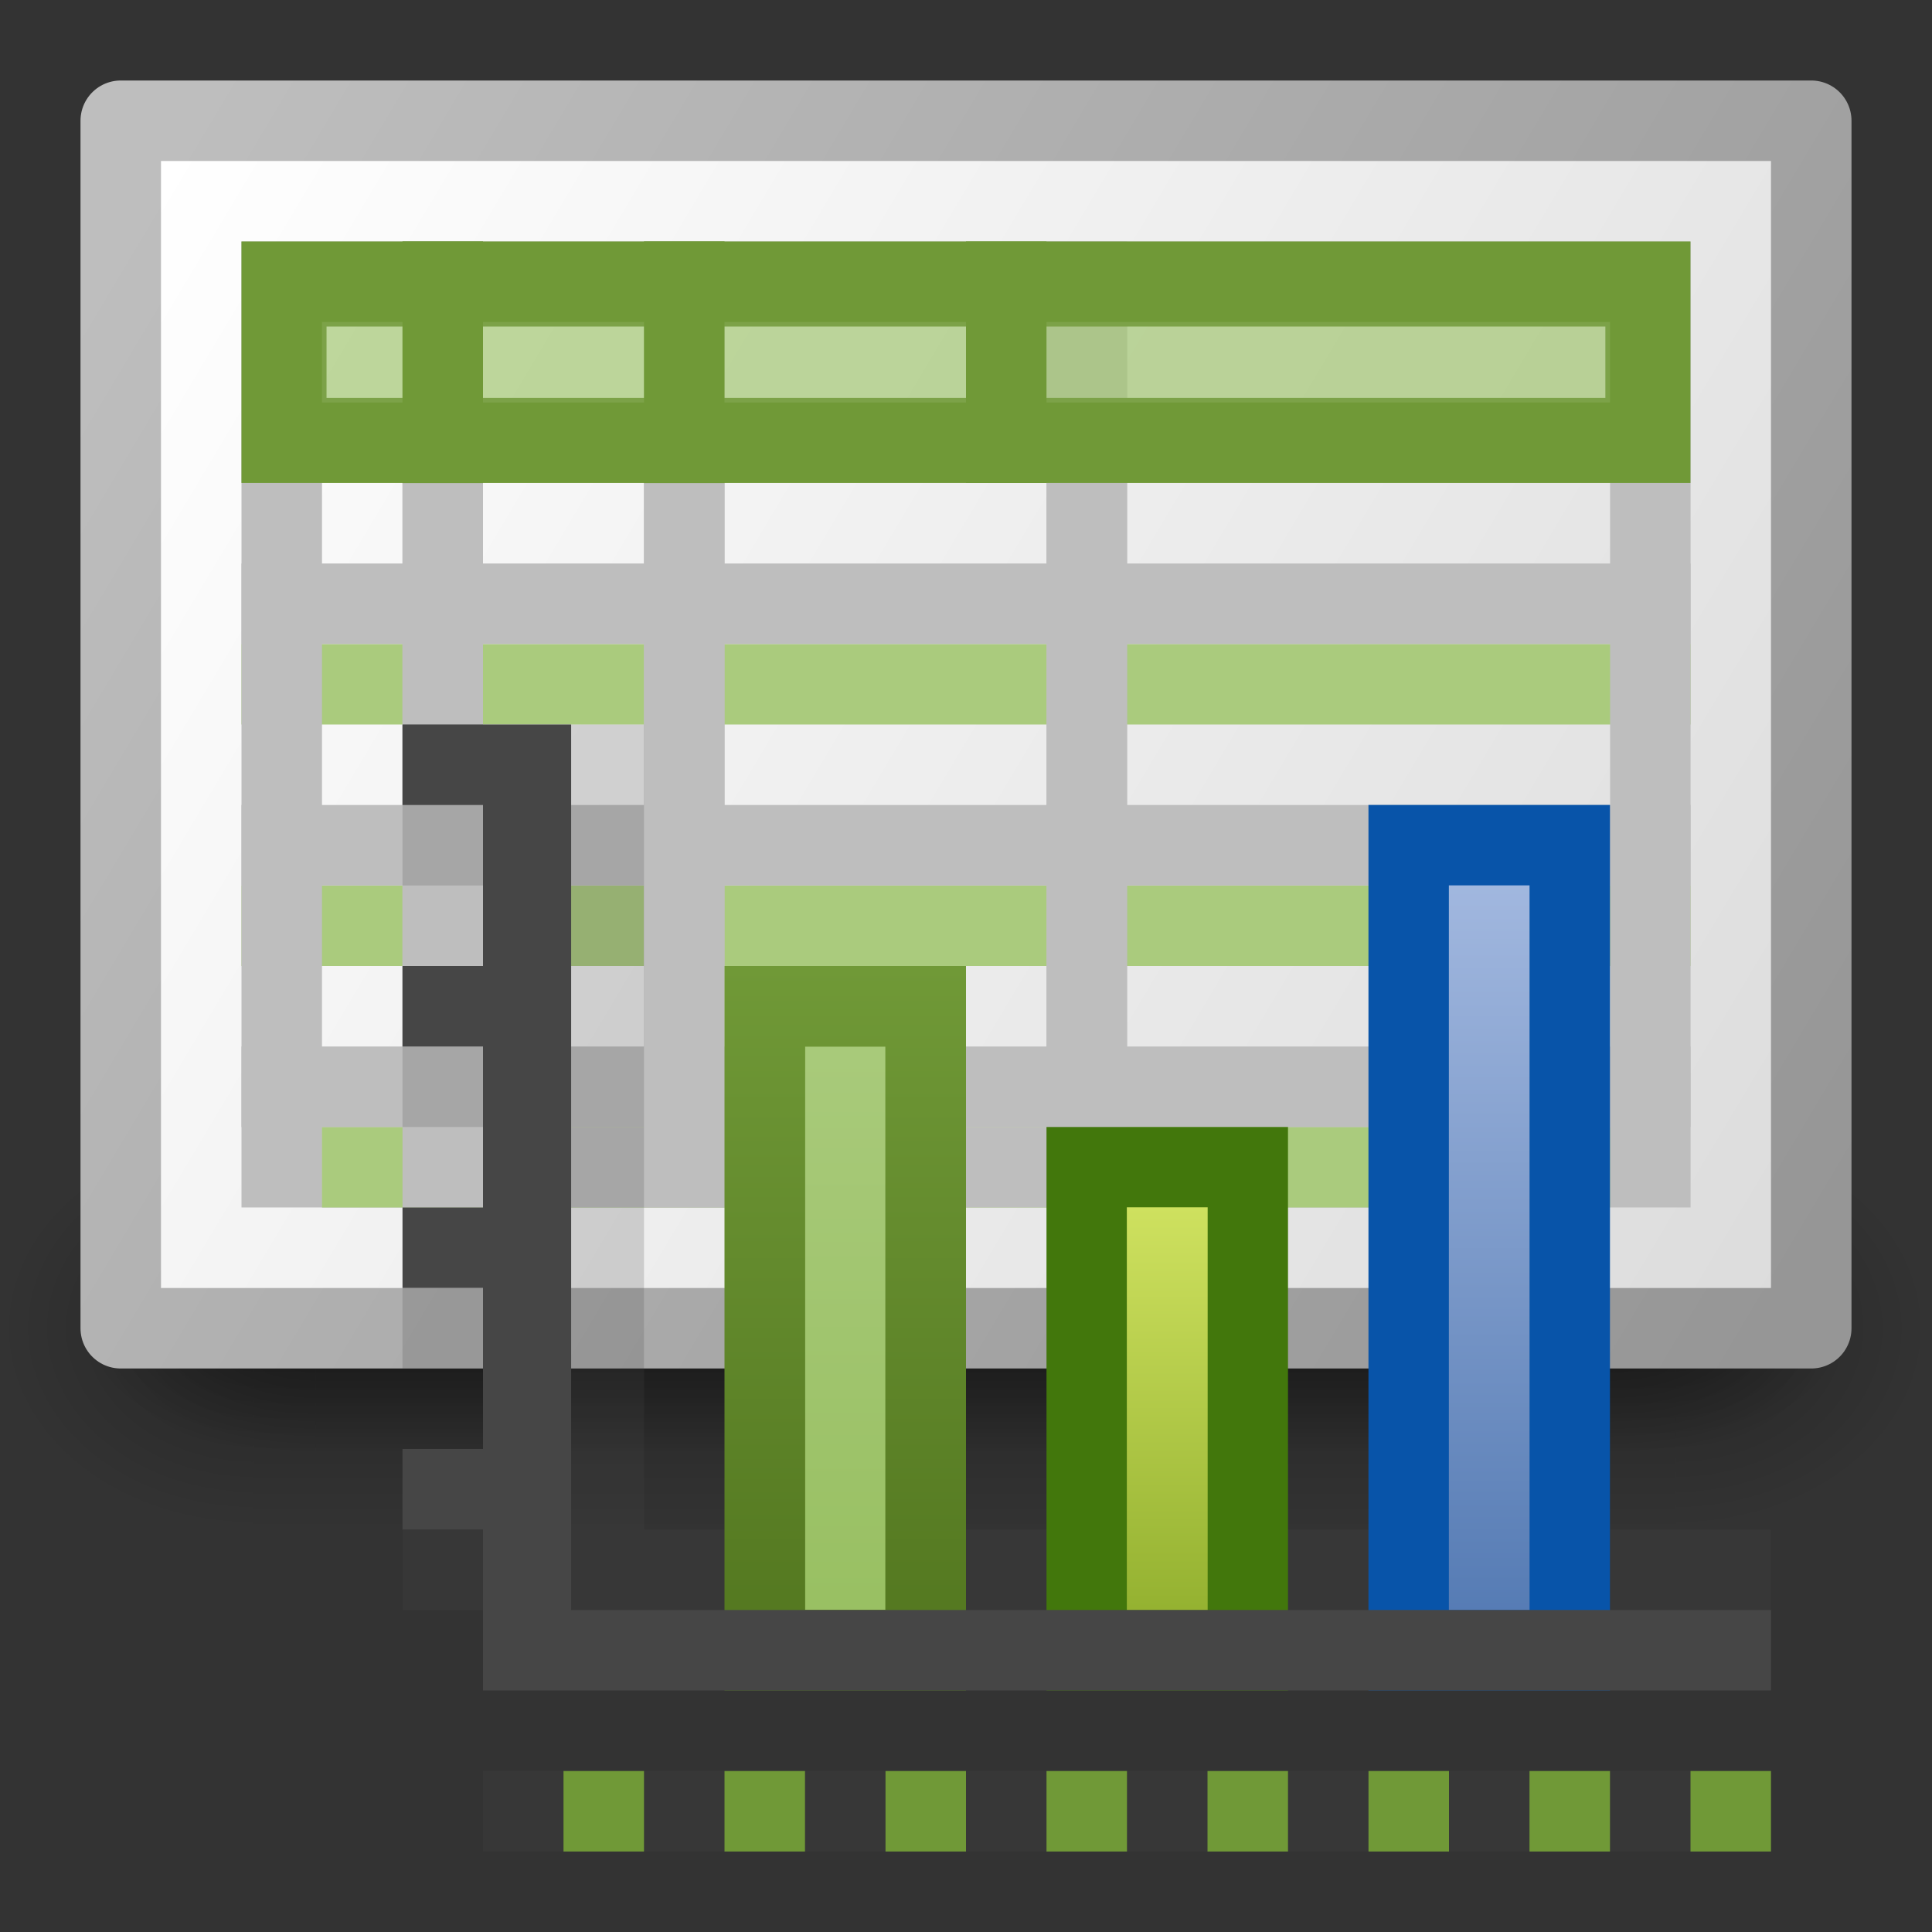 <?xml version="1.0" encoding="UTF-8" standalone="no"?>
<!-- Created with Inkscape (http://www.inkscape.org/) -->

<svg
   xmlns:svg="http://www.w3.org/2000/svg"
   xmlns="http://www.w3.org/2000/svg"
   xmlns:xlink="http://www.w3.org/1999/xlink"
   version="1.0"
   width="24"
   height="24"
   id="svg11300">
  <rect width="100%" height="100%" fill="#333333" stroke="none"/>
  <defs
     id="defs3">
    <linearGradient
       id="linearGradient3702">
      <stop
         id="stop3704"
         style="stop-color:#000000;stop-opacity:0"
         offset="0" />
      <stop
         id="stop3710"
         style="stop-color:#000000;stop-opacity:1"
         offset="0.5" />
      <stop
         id="stop3706"
         style="stop-color:#000000;stop-opacity:0"
         offset="1" />
    </linearGradient>
    <linearGradient
       id="linearGradient3688">
      <stop
         id="stop3690"
         style="stop-color:#000000;stop-opacity:1"
         offset="0" />
      <stop
         id="stop3692"
         style="stop-color:#000000;stop-opacity:0"
         offset="1" />
    </linearGradient>
    <linearGradient
       id="linearGradient6482">
      <stop
         id="stop6484"
         style="stop-color:#709937;stop-opacity:1"
         offset="0" />
      <stop
         id="stop6486"
         style="stop-color:#51751e;stop-opacity:1"
         offset="1" />
    </linearGradient>
    <linearGradient
       id="linearGradient7962">
      <stop
         id="stop7964"
         style="stop-color:#ffffff;stop-opacity:1"
         offset="0" />
      <stop
         id="stop7966"
         style="stop-color:#ffffff;stop-opacity:0"
         offset="1" />
    </linearGradient>
    <linearGradient
       id="linearGradient6288">
      <stop
         id="stop6290"
         style="stop-color:#969696;stop-opacity:1"
         offset="0" />
      <stop
         id="stop6292"
         style="stop-color:#bebebe;stop-opacity:1"
         offset="1" />
    </linearGradient>
    <linearGradient
       id="linearGradient6280">
      <stop
         id="stop6282"
         style="stop-color:#ffffff;stop-opacity:1"
         offset="0" />
      <stop
         id="stop6284"
         style="stop-color:#dcdcdc;stop-opacity:1"
         offset="1" />
    </linearGradient>
    <linearGradient
       id="linearGradient4103">
      <stop
         id="stop4105"
         style="stop-color:#aacb7d;stop-opacity:1"
         offset="0" />
      <stop
         id="stop4107"
         style="stop-color:#97bf60;stop-opacity:1"
         offset="1" />
    </linearGradient>
    <linearGradient
       id="linearGradient2264">
      <stop
         id="stop2266"
         style="stop-color:#d7e866;stop-opacity:1"
         offset="0" />
      <stop
         id="stop2268"
         style="stop-color:#8cab2a;stop-opacity:1"
         offset="1" />
    </linearGradient>
    <linearGradient
       id="linearGradient4103-772-865-112-606">
      <stop
         id="stop139214"
         style="stop-color:#a7bce2;stop-opacity:1"
         offset="0" />
      <stop
         id="stop139216"
         style="stop-color:#5077b1;stop-opacity:1"
         offset="1" />
    </linearGradient>
    <radialGradient
       cx="4.993"
       cy="43.5"
       r="2.5"
       fx="4.993"
       fy="43.5"
       id="radialGradient6148"
       xlink:href="#linearGradient3688"
       gradientUnits="userSpaceOnUse"
       gradientTransform="matrix(2.207,0,0,1.6,42.315,-13.886)" />
    <radialGradient
       cx="4.993"
       cy="43.5"
       r="2.5"
       fx="4.993"
       fy="43.5"
       id="radialGradient6150"
       xlink:href="#linearGradient3688"
       gradientUnits="userSpaceOnUse"
       gradientTransform="matrix(2.207,0,0,1.6,-33.529,-125.314)" />
    <linearGradient
       x1="25.058"
       y1="47.028"
       x2="25.058"
       y2="39.999"
       id="linearGradient6152"
       xlink:href="#linearGradient3702"
       gradientUnits="userSpaceOnUse"
       gradientTransform="matrix(1.102,0,0,1.143,11.486,6)" />
    <radialGradient
       cx="4.993"
       cy="43.5"
       r="2.5"
       fx="4.993"
       fy="43.5"
       id="radialGradient6154"
       xlink:href="#linearGradient3688"
       gradientUnits="userSpaceOnUse"
       gradientTransform="matrix(2.014,0,0,1,41.931,12.214)" />
    <radialGradient
       cx="4.993"
       cy="43.5"
       r="2.5"
       fx="4.993"
       fy="43.5"
       id="radialGradient6156"
       xlink:href="#linearGradient3688"
       gradientUnits="userSpaceOnUse"
       gradientTransform="matrix(2.014,0,0,1,-33.914,-99.214)" />
    <linearGradient
       x1="25.058"
       y1="47.028"
       x2="25.058"
       y2="39.999"
       id="linearGradient6158"
       xlink:href="#linearGradient3702"
       gradientUnits="userSpaceOnUse"
       gradientTransform="matrix(1.005,0,0,0.714,13.8,24.643)" />
    <linearGradient
       x1="45"
       y1="25"
       x2="45"
       y2="48"
       id="linearGradient6164"
       xlink:href="#linearGradient4103-772-865-112-606"
       gradientUnits="userSpaceOnUse"
       gradientTransform="matrix(0.401,0,0,0.455,0.461,-1.099)" />
    <linearGradient
       x1="37"
       y1="35"
       x2="37"
       y2="48"
       id="linearGradient6167"
       xlink:href="#linearGradient2264"
       gradientUnits="userSpaceOnUse"
       gradientTransform="matrix(0.399,0,0,0.499,-0.25,-3.219)" />
    <linearGradient
       x1="29"
       y1="30"
       x2="29"
       y2="48"
       id="linearGradient6170"
       xlink:href="#linearGradient4103"
       gradientUnits="userSpaceOnUse"
       gradientTransform="matrix(0.399,0,0,0.47,-1.077,-1.843)" />
    <linearGradient
       x1="103"
       y1="40"
       x2="103"
       y2="49"
       id="linearGradient6172"
       xlink:href="#linearGradient6482"
       gradientUnits="userSpaceOnUse"
       gradientTransform="translate(-94,-28)" />
    <linearGradient
       x1="29"
       y1="7.938"
       x2="29"
       y2="40.938"
       id="linearGradient6180"
       xlink:href="#linearGradient7962"
       gradientUnits="userSpaceOnUse"
       gradientTransform="matrix(0.471,0,0,1,-1.647,-8)" />
    <linearGradient
       x1="9.414"
       y1="9.414"
       x2="48.851"
       y2="34.939"
       id="linearGradient6193"
       xlink:href="#linearGradient6280"
       gradientUnits="userSpaceOnUse"
       gradientTransform="matrix(0.512,0,0,0.556,-2.853,-3.222)" />
    <linearGradient
       x1="48.851"
       y1="34.939"
       x2="9.414"
       y2="9.414"
       id="linearGradient6195"
       xlink:href="#linearGradient6288"
       gradientUnits="userSpaceOnUse"
       gradientTransform="matrix(0.512,0,0,0.556,-2.853,-3.222)" />
  </defs>
  <g
     id="g6197">
    <g
       transform="matrix(0.573,0,0,0.625,-9.744,-18.321)"
       id="g5723"
       style="stroke-width:1.405;stroke-miterlimit:4;stroke-dasharray:none;display:inline;enable-background:new">
      <rect
         width="5.508"
         height="8"
         x="53.343"
         y="51.714"
         id="rect5725"
         style="opacity:0.262;fill:url(#radialGradient6148);fill-opacity:1;stroke:none" />
      <rect
         width="5.508"
         height="8"
         x="-22.501"
         y="-59.714"
         transform="scale(-1,-1)"
         id="rect5727"
         style="opacity:0.262;fill:url(#radialGradient6150);fill-opacity:1;stroke:none" />
      <rect
         width="30.842"
         height="8"
         x="22.501"
         y="51.714"
         id="rect5729"
         style="opacity:0.262;fill:url(#linearGradient6152);fill-opacity:1;stroke:none" />
      <rect
         width="5.026"
         height="5"
         x="51.994"
         y="53.214"
         id="rect5731"
         style="opacity:0.4;fill:url(#radialGradient6154);fill-opacity:1;stroke:none" />
      <rect
         width="5.026"
         height="5"
         x="-23.851"
         y="-58.214"
         transform="scale(-1,-1)"
         id="rect5733"
         style="opacity:0.4;fill:url(#radialGradient6156);fill-opacity:1;stroke:none" />
      <rect
         width="28.143"
         height="5"
         x="23.851"
         y="53.214"
         id="rect5735"
         style="opacity:0.4;fill:url(#linearGradient6158);fill-opacity:1;stroke:none" />
    </g>
    <rect
       width="21"
       height="15"
       x="1.5"
       y="1.5"
       id="rect6776"
       style="fill:url(#linearGradient6193);fill-opacity:1;fill-rule:evenodd;stroke:url(#linearGradient6195);stroke-width:1;stroke-linecap:round;stroke-linejoin:round;stroke-miterlimit:4;stroke-opacity:1;stroke-dasharray:none;stroke-dashoffset:0" />
    <path
       d="m 3,8 0,1 18,0 0,-1 L 3,8 z"
       id="path6942"
       style="fill:#aacb7d;fill-opacity:1;fill-rule:evenodd;stroke:none;display:inline;enable-background:new" />
    <path
       d="m 3,11 0,1 18,0 0,-1 L 3,11 z"
       id="path6944"
       style="fill:#aacb7d;fill-opacity:1;fill-rule:evenodd;stroke:none;display:inline;enable-background:new" />
    <rect
       width="7"
       height="11"
       x="13.501"
       y="3.5"
       id="rect6778"
       style="fill:none;stroke:#bebebe;stroke-width:1;stroke-linecap:round;stroke-linejoin:miter;stroke-miterlimit:4;stroke-opacity:1;stroke-dasharray:none;stroke-dashoffset:0;display:inline;enable-background:new" />
    <rect
       width="2"
       height="11"
       x="3.5"
       y="3.5"
       id="rect6782"
       style="fill:none;stroke:#bebebe;stroke-width:1;stroke-linecap:round;stroke-linejoin:miter;stroke-miterlimit:4;stroke-opacity:1;stroke-dasharray:none;stroke-dashoffset:0" />
    <path
       d="m 4,14 0,1 16,0 0,-1 -16,0 z"
       id="path5590"
       style="fill:#aacb7d;fill-opacity:1;fill-rule:evenodd;stroke:none;display:inline;enable-background:new" />
    <rect
       width="3"
       height="11"
       x="5.5"
       y="3.5"
       id="rect6786"
       style="fill:none;stroke:#bebebe;stroke-width:1;stroke-linecap:round;stroke-linejoin:miter;stroke-miterlimit:4;stroke-opacity:1;stroke-dasharray:none;stroke-dashoffset:0;display:inline;enable-background:new" />
    <rect
       width="5"
       height="11"
       x="8.5"
       y="3.5"
       id="rect6931"
       style="fill:none;stroke:#bebebe;stroke-width:1;stroke-linecap:round;stroke-linejoin:miter;stroke-miterlimit:4;stroke-opacity:1;stroke-dasharray:none;stroke-dashoffset:0;display:inline;enable-background:new" />
    <path
       d="m 3,10 0,1 18,0 0,-1 L 3,10 z"
       id="rect6933"
       style="fill:#bebebe;fill-opacity:1;fill-rule:evenodd;stroke:none;display:inline;enable-background:new" />
    <path
       d="m 3,7 0,1 18,0 0,-1 L 3,7 z"
       id="path6940"
       style="fill:#bebebe;fill-opacity:1;fill-rule:evenodd;stroke:none;display:inline;enable-background:new" />
    <rect
       width="16.943"
       height="1.943"
       x="3.528"
       y="3.528"
       id="rect6790"
       style="fill:#97bf60;fill-opacity:0.67;fill-rule:evenodd;stroke:#709937;stroke-width:1.057;stroke-linecap:round;stroke-linejoin:miter;stroke-miterlimit:4;stroke-opacity:1;stroke-dasharray:none;stroke-dashoffset:0" />
    <path
       d="m 4,4 0,1 L 20,5 20,4 4,4 z"
       id="path6794"
       style="opacity:0.1;fill:url(#linearGradient6180);fill-opacity:1;fill-rule:evenodd;stroke:none" />
    <rect
       width="1"
       height="3.001"
       x="5"
       y="3"
       id="rect6796"
       style="fill:#709937;fill-opacity:1;fill-rule:evenodd;stroke:none" />
    <rect
       width="1"
       height="3.001"
       x="-9"
       y="3"
       transform="scale(-1,1)"
       id="rect6798"
       style="fill:#709937;fill-opacity:1;fill-rule:evenodd;stroke:none;display:inline;enable-background:new" />
    <rect
       width="1"
       height="3"
       x="12"
       y="3"
       id="rect6800"
       style="fill:#709937;fill-opacity:1;fill-rule:evenodd;stroke:none;display:inline;enable-background:new" />
    <path
       d="m 3,13 0,1 18,0 0,-1 L 3,13 z"
       id="path5588"
       style="fill:#bebebe;fill-opacity:1;fill-rule:evenodd;stroke:none;display:inline;enable-background:new" />
    <path
       d="m 5,9 0,2 2,0 0,2 -2,0 0,1 2,0 0,2 -2,0 0,1 2,0 0,2 -2,0 0,1 17,0 0,-1 L 8,19 8,9 5,9 z"
       id="path6946"
       style="opacity:0.2;fill:#464646;fill-opacity:1;fill-rule:evenodd;stroke:none;display:inline;enable-background:new" />
    <rect
       width="1.998"
       height="7.998"
       x="9.501"
       y="12.501"
       id="rect6824"
       style="fill:url(#linearGradient6170);fill-opacity:1;fill-rule:evenodd;stroke:url(#linearGradient6172);stroke-width:1.002;stroke-linecap:round;stroke-linejoin:miter;stroke-miterlimit:4;stroke-opacity:1;stroke-dasharray:none;stroke-dashoffset:0" />
    <rect
       width="2.002"
       height="6.002"
       x="13.499"
       y="14.499"
       id="rect6826"
       style="fill:url(#linearGradient6167);fill-opacity:1;fill-rule:evenodd;stroke:#42770c;stroke-width:0.998;stroke-linecap:round;stroke-linejoin:miter;stroke-miterlimit:4;stroke-opacity:1;stroke-dasharray:none;stroke-dashoffset:0;display:inline;enable-background:new" />
    <rect
       width="2.001"
       height="10.001"
       x="17.499"
       y="10.499"
       id="rect6828"
       style="fill:url(#linearGradient6164);fill-opacity:1;fill-rule:evenodd;stroke:#0854a9;stroke-width:0.999;stroke-linecap:round;stroke-linejoin:miter;stroke-miterlimit:4;stroke-opacity:1;stroke-dasharray:none;stroke-dashoffset:0;display:inline;enable-background:new" />
    <path
       d="m 5,9 0,1 1,0 0,2 -1,0 0,1 1,0 0,2 -1,0 0,1 1,0 0,2 -1,0 0,1 1,0 0,2 1.095,0 L 22,21 22,20 7.095,20 7.095,9 5,9 z"
       id="path6830"
       style="fill:#464646;fill-opacity:1;fill-rule:evenodd;stroke:none" />
    <path
       d="m 6,22 0,1 1,0 0,-1 -1,0 z m 2,0 0,1 1,0 0,-1 -1,0 z m 2,0 0,1 1,0 0,-1 -1,0 z m 2,0 0,1 1,0 0,-1 -1,0 z m 2,0 0,1 1,0 0,-1 -1,0 z m 2,0 0,1 1,0 0,-1 -1,0 z m 2,0 0,1 1,0 0,-1 -1,0 z m 2,0 0,1 1,0 0,-1 -1,0 z"
       id="path6913"
       style="opacity:0.2;fill:#464646;fill-opacity:1;fill-rule:evenodd;stroke:none;display:inline;enable-background:new" />
    <path
       d="m 7,22 0,1 1,0 0,-1 -1,0 z m 2,0 0,1 1,0 0,-1 -1,0 z m 2,0 0,1 1,0 0,-1 -1,0 z m 2,0 0,1 1,0 0,-1 -1,0 z m 2,0 0,1 1,0 0,-1 -1,0 z m 2,0 0,1 1,0 0,-1 -1,0 z m 2,0 0,1 1,0 0,-1 -1,0 z m 2,0 0,1 1,0 0,-1 -1,0 z"
       id="path6915"
       style="fill:#709937;fill-opacity:1;fill-rule:evenodd;stroke:none;display:inline;enable-background:new" />
  </g>
</svg>
